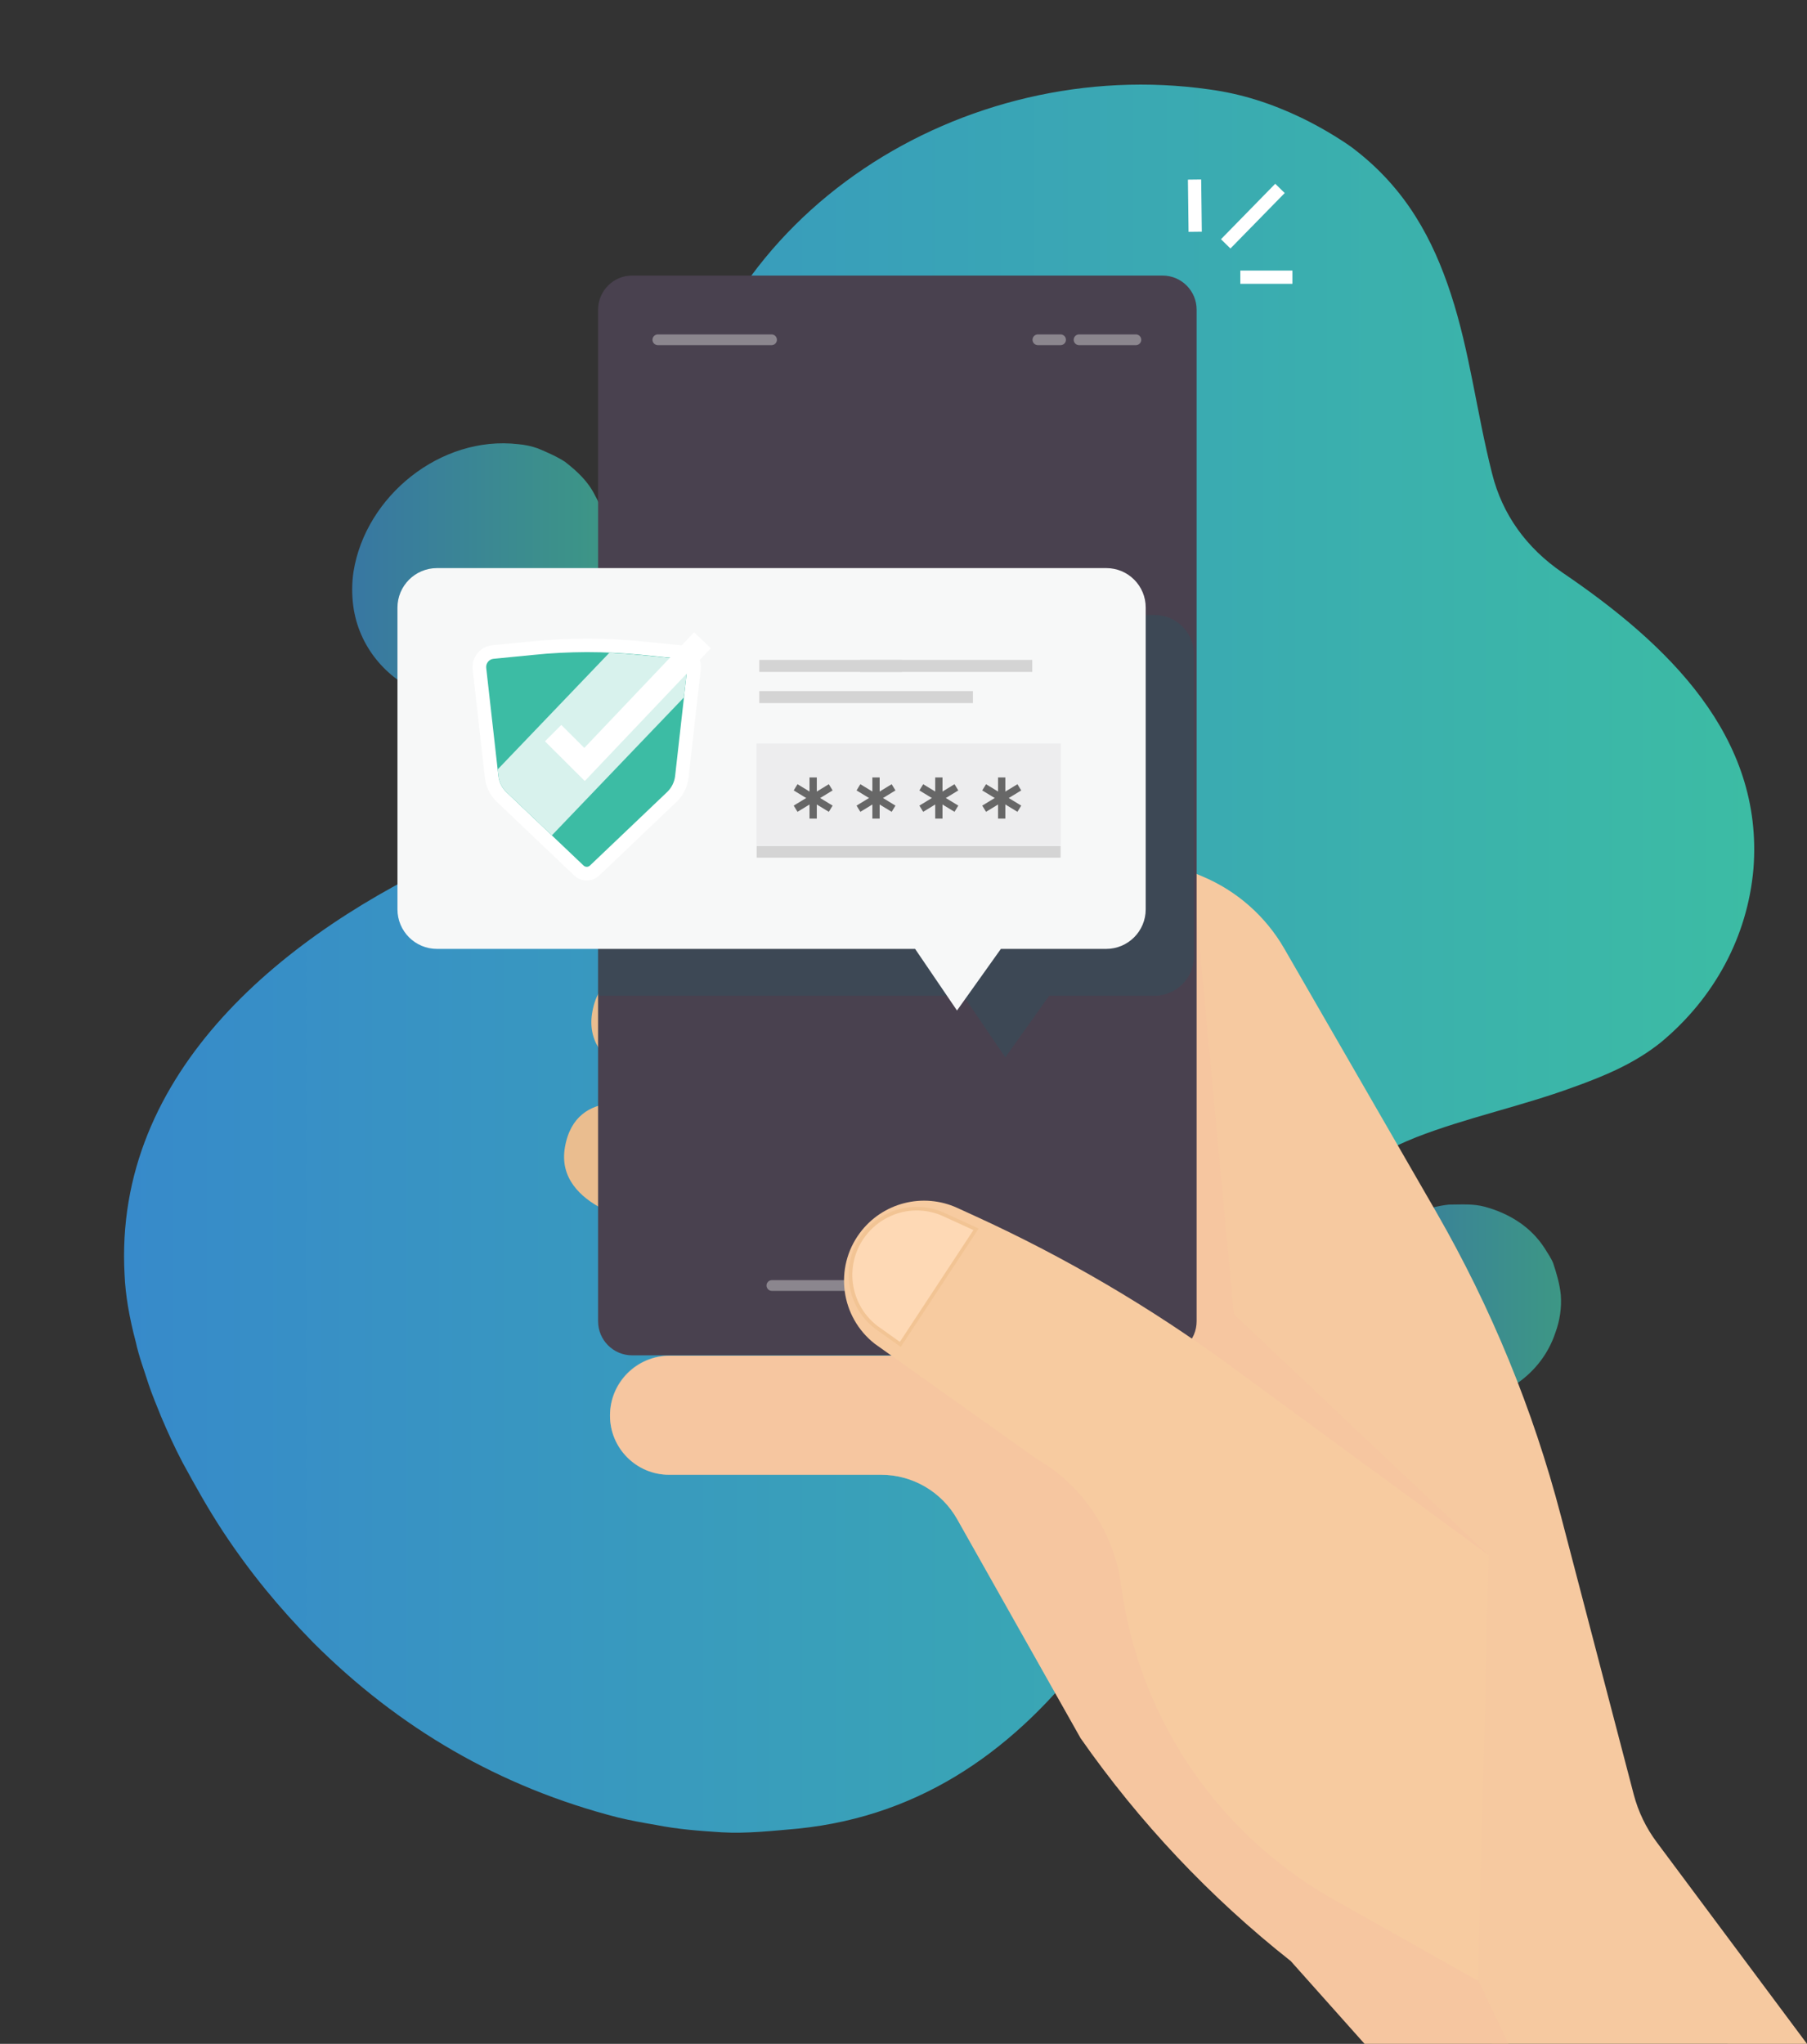 <?xml version="1.0" encoding="utf-8"?>
<!-- Generator: Adobe Illustrator 24.1.3, SVG Export Plug-In . SVG Version: 6.00 Build 0)  -->
<svg version="1.1" id="Layer_1" xmlns="http://www.w3.org/2000/svg" xmlns:xlink="http://www.w3.org/1999/xlink" x="0px" y="0px"
	 viewBox="0 0 2001.3 2262.9" style="enable-background:new 0 0 2001.3 2262.9;" xml:space="preserve">
<rect x="0" y="0" width="2001.3" height="2262.9" fill="#333333" stroke="none"/>
<style type="text/css">
	.st0{fill:url(#SVGID_1_);}
	.st1{fill:url(#SVGID_2_);}
	.st2{fill:url(#SVGID_3_);}
	.st3{fill:#EABD8F;}
	.st4{fill:#F6C9A0;}
	.st5{opacity:0.44;fill:#F5C1A0;enable-background:new    ;}
	.st6{fill:#49414F;}
	.st7{opacity:0.36;}
	.st8{fill:none;stroke:#FFFFFF;stroke-width:11.91;stroke-linecap:round;stroke-miterlimit:10;}
	.st9{fill:none;stroke:#FFFFFF;stroke-width:14.68;stroke-miterlimit:10;}
	.st10{fill:#F7CBA0;}
	.st11{fill:#FED9B5;}
	.st12{fill:#F2C494;}
	.st13{clip-path:url(#SVGID_5_);}
	.st14{opacity:0.19;fill:#0E6871;enable-background:new    ;}
	.st15{fill:#F7F8F8;}
	.st16{fill:#EDEDEE;}
	.st17{fill:none;stroke:#D4D4D4;stroke-width:12.92;stroke-linecap:square;stroke-miterlimit:10;}
	.st18{fill:none;stroke:#676767;stroke-width:8.06;stroke-linecap:square;stroke-miterlimit:10;}
	.st19{fill:none;stroke:#D4D4D4;stroke-width:13.29;stroke-linecap:square;stroke-miterlimit:10;}
	.st20{fill:#3CBCA4;}
	.st21{fill:#FFFFFF;}
	.st22{clip-path:url(#SVGID_7_);}
	.st23{opacity:0.8;}
	.st24{fill:url(#SVGID_8_);}
	.st25{fill:none;stroke:#FFFFFF;stroke-width:25.6;stroke-miterlimit:10;}
</style>
<g>
	<g id="Layer_3">
		
			<linearGradient id="SVGID_1_" gradientUnits="userSpaceOnUse" x1="137.392" y1="1200.589" x2="1942.708" y2="1200.589" gradientTransform="matrix(1 0 0 -1 0 2261.889)">
			<stop  offset="0" style="stop-color:#378ACA"/>
			<stop  offset="0.67" style="stop-color:#3AABB1"/>
			<stop  offset="1" style="stop-color:#3CBCA4"/>
		</linearGradient>
		<path class="st0" d="M138,1411.8c-12.8-226.2,179.3-379.9,369-465.8c20.8-9.7,40.3-22.1,57.9-36.9c33.1-23.8,61.3-53.7,83.1-88.1
			c56.8-92.5,81.4-198,97.7-306.7C787.4,233.1,1068.7,60.6,1339.3,99c36,4.9,68.7,15.5,101.4,31.1c12.3,5.9,24.3,12.5,36,19.6
			c9,5.7,17.2,10.6,25.3,17.2c26,20.2,48.3,44.9,65.8,72.8c16.9,26.8,29.3,55.8,39.2,86.2c21,64.2,28.3,130.4,45.5,198.3
			c11.4,45.8,38.4,82.6,77.7,109.6c116.9,79.3,223.2,181.5,211.8,327.9c-6.5,75.2-43.3,143.1-102.2,192.1
			c-29.4,23.7-63,37.6-97.3,49.9c-58,21.3-117.7,33.5-174.2,55.5c-27,10.9-52.6,24-75.6,41.1c-23.9,17.6-44.1,39.8-59.3,65.3
			c-22.9,38.4-36.8,77.7-52.7,117.5c-86.3,232.5-215.5,512.9-496.7,541.5c-28.6,2.5-56.4,5.7-85,4.1c-24.5-1.6-48.2-3.3-72.8-8.2
			c-14.7-2.5-27.8-4.9-41.7-8.2c-130.8-33.5-242.8-98.9-337.7-193.8c-37.6-38.4-69.5-76.9-99.7-122.6c-17.2-26.2-30.3-49.9-45-76.8
			c-9-17.2-16.4-33.5-23.7-50.7c-4.9-12.3-9.8-23.7-13.9-36c-4.9-15.5-10.6-30.3-14.1-46.5C143,1458.1,138.9,1433.2,138,1411.8z"/>
		
			<linearGradient id="SVGID_2_" gradientUnits="userSpaceOnUse" x1="1495.904" y1="818.345" x2="1728.831" y2="818.345" gradientTransform="matrix(1 0 0 -1 0 2261.889)">
			<stop  offset="0" style="stop-color:#3877A2"/>
			<stop  offset="1" style="stop-color:#3D9785"/>
		</linearGradient>
		<path class="st1" d="M1524.2,1515.6c-44.4-44.9-34.8-120.6,16.9-157.9c9.6-6,18-12,27.6-15.6c12-3.6,24-7.2,36.1-8.4
			c13.2,0,26.4-1.2,39.7,2.4c26.4,7.2,50.5,21.6,66.1,45.7c3.6,6,7.2,10.8,9.6,16.8c3.6,10.8,7.2,22.8,8.4,34.9
			c1.1,14.3-1,28.6-6,42.1c-15.6,46.9-60.1,75.7-108.2,78.1c-7.2,0-15.6-1.2-22.8-1.2c-10.8-1.2-20.4-6-31.4-10.2
			C1546.5,1535.8,1534.2,1526.8,1524.2,1515.6z"/>
		
			<linearGradient id="SVGID_3_" gradientUnits="userSpaceOnUse" x1="390.049" y1="1628.291" x2="674.702" y2="1628.291" gradientTransform="matrix(1 0 0 -1 0 2261.889)">
			<stop  offset="0" style="stop-color:#3877A2"/>
			<stop  offset="1" style="stop-color:#3D9785"/>
		</linearGradient>
		<path class="st2" d="M391.5,633.1c13.3-83.8,96.6-151.3,182.5-141.3c7.4,0.6,14.7,2.2,21.8,4.7c10.4,4.4,20.7,8.8,30.1,14.9
			c13.8,10.8,25.4,21.6,33.2,37.3c43.5,78.6-9.8,180.7-86.4,214.6c-25.5,11.8-53.5,16.1-82.3,10.6c-7.3-1.5-14.5-3.1-22.2-6
			c-41-16.1-71-52.9-76.9-96.6C389.6,658.7,389.6,645.8,391.5,633.1z"/>
	</g>
	<g id="Layer_2_1_">
		<path class="st3" d="M716.7,1355.3c0,0-102.5-17.3-91.1-84.7c11.9-70.8,91.1-44.7,91.1-44.7V1355.3z"/>
		<path class="st3" d="M746.8,1206.9c0,0-101.7-17-91.1-84.7c11.1-71,91.1-44.7,91.1-44.7V1206.9z"/>
		<path class="st4" d="M2001.3,2262.9l-166.6-223.5c-11.7-15.7-20.3-33.6-25.3-52.6l-80.6-308.2c-30.8-117.9-77.3-231-138.1-336.6
			l-168.3-291.7c-20.7-35.9-52.6-64-90.8-80l-234.5-98.5l218.8,335.1L1210.6,1501H742.1c-36.7,0-66.5,29.8-66.5,66.4l0,0
			c0,36.1,29.3,65.4,65.4,65.4h234.8c34.9,0,67.1,18.8,84.3,49.2l136.7,242.4c65.1,93.2,143.6,176.4,232.8,246.8l81.7,91.6
			L2001.3,2262.9z"/>
		<path class="st5" d="M1670.7,2262.9l-329.8-690.8l308,149.9l-282.4-267l-41.2-441.8L1210.6,1501H741c-36.1,0-65.4,29.3-65.4,65.4
			v1.1c0,36.1,29.3,65.4,65.4,65.4h234.8c34.9,0,67.1,18.8,84.3,49.2l136.7,242.4c65.1,93.2,143.6,176.4,232.8,246.8l81.7,91.6
			L1670.7,2262.9z"/>
		<path class="st6" d="M700.1,305.1h587.5c20.8,0,37.7,16.9,37.7,37.7v1120.1c0,20.8-16.9,37.7-37.7,37.7H700.1
			c-20.8,0-37.7-16.9-37.7-37.7V342.8C662.5,322,679.3,305.1,700.1,305.1z"/>
		<g class="st7">
			<line class="st8" x1="728.6" y1="376.2" x2="854.5" y2="376.2"/>
			<line class="st8" x1="854.9" y1="1423.3" x2="1132.8" y2="1423.3"/>
			<line class="st8" x1="1195.1" y1="376.2" x2="1258" y2="376.2"/>
			<line class="st8" x1="1149.5" y1="376.2" x2="1174.6" y2="376.2"/>
		</g>
		<line class="st9" x1="1323.7" y1="256.6" x2="1323" y2="198.8"/>
		<line class="st9" x1="1357.5" y1="270" x2="1417.6" y2="208.6"/>
		<line class="st9" x1="1373.7" y1="306.9" x2="1431.4" y2="306.9"/>
		<path class="st10" d="M1636.8,2193.1l-151.5-85.4c-133.1-71.7-223.7-202.8-243.7-352.6l0,0c-7.9-59-42.8-110.9-94.4-140.5
			l-178.4-126.8c-37.9-29.7-45.2-84.1-16.5-122.7l0,0c25-33.6,70-45.1,108-27.7l20.1,9.2c99.3,45.4,193.7,100.8,281.8,165.3
			l286.7,210.1L1636.8,2193.1z"/>
		<path class="st11" d="M970,1469.2c-31.9-25-37.5-71-12.5-102.9c20.9-26.7,57.4-35.5,88.2-21.4l35.3,16.1l-83.9,127.4L970,1469.2z"
			/>
		<path class="st12" d="M1015.3,1340.2c10.2,0,20.3,2.2,29.6,6.5l33.2,15.2l-81.5,123.8l-25.3-18c-31-24.3-36.4-69.1-12.1-100.1
			c6.6-8.4,14.9-15.2,24.5-19.9C993.4,1342.7,1004.3,1340.2,1015.3,1340.2 M1015.3,1336.2c-23.8,0-46.2,11.3-60.5,30.4l0,0
			c-24.4,32.8-18.2,79,14,104.2l28.8,20.5l86.3-131.1l-37.4-17.1C1036.7,1338.5,1026.1,1336.2,1015.3,1336.2L1015.3,1336.2z"/>
		<g>
			<defs>
				<rect id="SVGID_4_" x="662.5" y="517.2" width="664.7" height="730.4"/>
			</defs>
			<clipPath id="SVGID_5_">
				<use xlink:href="#SVGID_4_"  style="overflow:visible;"/>
			</clipPath>
			<g class="st13">
				<path class="st14" d="M1278.6,680.9H537.4c-24.2,0-43.8,19.6-43.8,43.8l0,0v334c0,24.2,19.6,43.8,43.8,43.8H1067l46.4,68.2
					l48.6-68.2h116.6c24.2,0,43.8-19.6,43.8-43.8v-334C1322.5,700.6,1302.9,680.9,1278.6,680.9
					C1278.7,680.9,1278.6,680.9,1278.6,680.9z"/>
			</g>
		</g>
		<path class="st15" d="M1225.3,629H484c-24.2,0-43.8,19.6-43.8,43.8l0,0v334c0,24.2,19.6,43.8,43.8,43.8h529.5l46.4,68.2l48.6-68.2
			h116.6c24.2,0,43.8-19.6,43.8-43.8c0,0,0,0,0,0v-334C1269,648.6,1249.4,629,1225.3,629z"/>
		<rect x="837.8" y="823.2" class="st16" width="337.1" height="112.9"/>
		<line class="st17" x1="844.5" y1="943.1" x2="1168.2" y2="943.1"/>
		<line class="st18" x1="900.6" y1="864.8" x2="900.6" y2="902.3"/>
		<line class="st18" x1="916.6" y1="873.8" x2="884.6" y2="893.3"/>
		<line class="st18" x1="884.6" y1="873.8" x2="916.6" y2="893.3"/>
		<line class="st18" x1="970.2" y1="864.8" x2="970.2" y2="902.3"/>
		<line class="st18" x1="986.2" y1="873.8" x2="954.2" y2="893.3"/>
		<line class="st18" x1="954.2" y1="873.8" x2="986.2" y2="893.3"/>
		<line class="st18" x1="1039.8" y1="864.8" x2="1039.8" y2="902.3"/>
		<line class="st18" x1="1055.8" y1="873.8" x2="1023.8" y2="893.3"/>
		<line class="st18" x1="1023.8" y1="873.8" x2="1055.8" y2="893.3"/>
		<line class="st18" x1="1109.4" y1="864.8" x2="1109.4" y2="902.3"/>
		<line class="st18" x1="1125.5" y1="873.8" x2="1093.4" y2="893.3"/>
		<line class="st18" x1="1093.4" y1="873.8" x2="1125.5" y2="893.3"/>
		<line class="st19" x1="847.6" y1="771.8" x2="1070.9" y2="771.8"/>
		<line class="st19" x1="847.6" y1="737.3" x2="992.1" y2="737.3"/>
		<line class="st19" x1="959.3" y1="737.3" x2="1136.6" y2="737.3"/>
		<path class="st20" d="M649.8,967.4c-3.3,0-6.4-1.2-8.7-3.5l-85.5-81.4c-6.2-5.9-10.1-13.8-11.1-22.3L531,740.3
			c-1-9.1,5.6-17.4,14.7-18.4c0.1,0,0.2,0,0.3,0l43.9-4.3c19.8-2,40-3,60-3s40.1,1,60,3l43.9,4.3c9.2,0.9,15.9,9.1,14.9,18.2
			c0,0.1,0,0.2,0,0.2l-13.6,119.8c-1,8.5-4.9,16.4-11.1,22.3l-85.5,81.4C656.2,966.1,653.1,967.4,649.8,967.4z"/>
		<path class="st21" d="M649.8,722c19.8,0,39.5,1,59.3,2.9l43.9,4.4c5,0.5,8.7,5,8.2,10c0,0,0,0.1,0,0.1l-13.5,119.8
			c-0.8,6.8-3.9,13-8.8,17.7l-85.5,81.4c-2,1.9-5.1,1.9-7.1,0L560.8,877c-4.9-4.7-8-11-8.8-17.7l-13.5-119.8
			c-0.6-5,3.1-9.6,8.1-10.1c0,0,0.1,0,0.1,0l43.9-4.3C610.3,723,630,722.1,649.8,722 M649.8,707.1c-20.2,0-40.6,1-60.7,3l-43.9,4.3
			c-13.3,1.3-23,13.2-21.7,26.5c0,0.1,0,0.2,0,0.3L537,861c1.2,10.3,5.9,19.8,13.4,26.9l85.5,81.4c7.8,7.4,20,7.4,27.8,0l85.5-81.4
			c7.5-7.1,12.2-16.7,13.4-26.9l13.5-119.8c1.5-13.3-8-25.2-21.3-26.7c-0.1,0-0.2,0-0.3,0l-43.9-4.4C690.5,708,670,707,649.8,707.1
			L649.8,707.1z"/>
		<g>
			<defs>
				<path id="SVGID_6_" d="M646.3,958.4l-85.4-81.3c-5-4.8-8.2-11.1-8.9-18l-13.5-119.6c-0.6-5,3.1-9.6,8.1-10.1c0,0,0.1,0,0.1,0
					l43.9-4.3c39.4-3.9,79.1-3.9,118.5,0l43.9,4.3c5,0.5,8.7,5,8.2,10c0,0,0,0.1,0,0.1l-13.5,119.6c-0.8,6.9-3.9,13.2-8.9,18
					l-85.4,81.3C651.4,960.3,648.3,960.3,646.3,958.4z"/>
			</defs>
			<clipPath id="SVGID_7_">
				<use xlink:href="#SVGID_6_"  style="overflow:visible;"/>
			</clipPath>
			<g class="st22">
				<g class="st23">
					<g>
						
							<linearGradient id="SVGID_8_" gradientUnits="userSpaceOnUse" x1="532.821" y1="1318.858" x2="843.071" y2="1652.638" gradientTransform="matrix(1 0 0 -1 1.005013e-02 2261.91)">
							<stop  offset="0" style="stop-color:#FFFFFF"/>
							<stop  offset="1" style="stop-color:#FFFFFF"/>
						</linearGradient>
						<polygon class="st24" points="731.5,663.6 799.3,728.5 595.8,941 528,876.1 						"/>
					</g>
				</g>
			</g>
		</g>
		<polyline class="st25" points="612.6,811.7 647.4,846.4 778,708.9 		"/>
	</g>
</g>
</svg>
